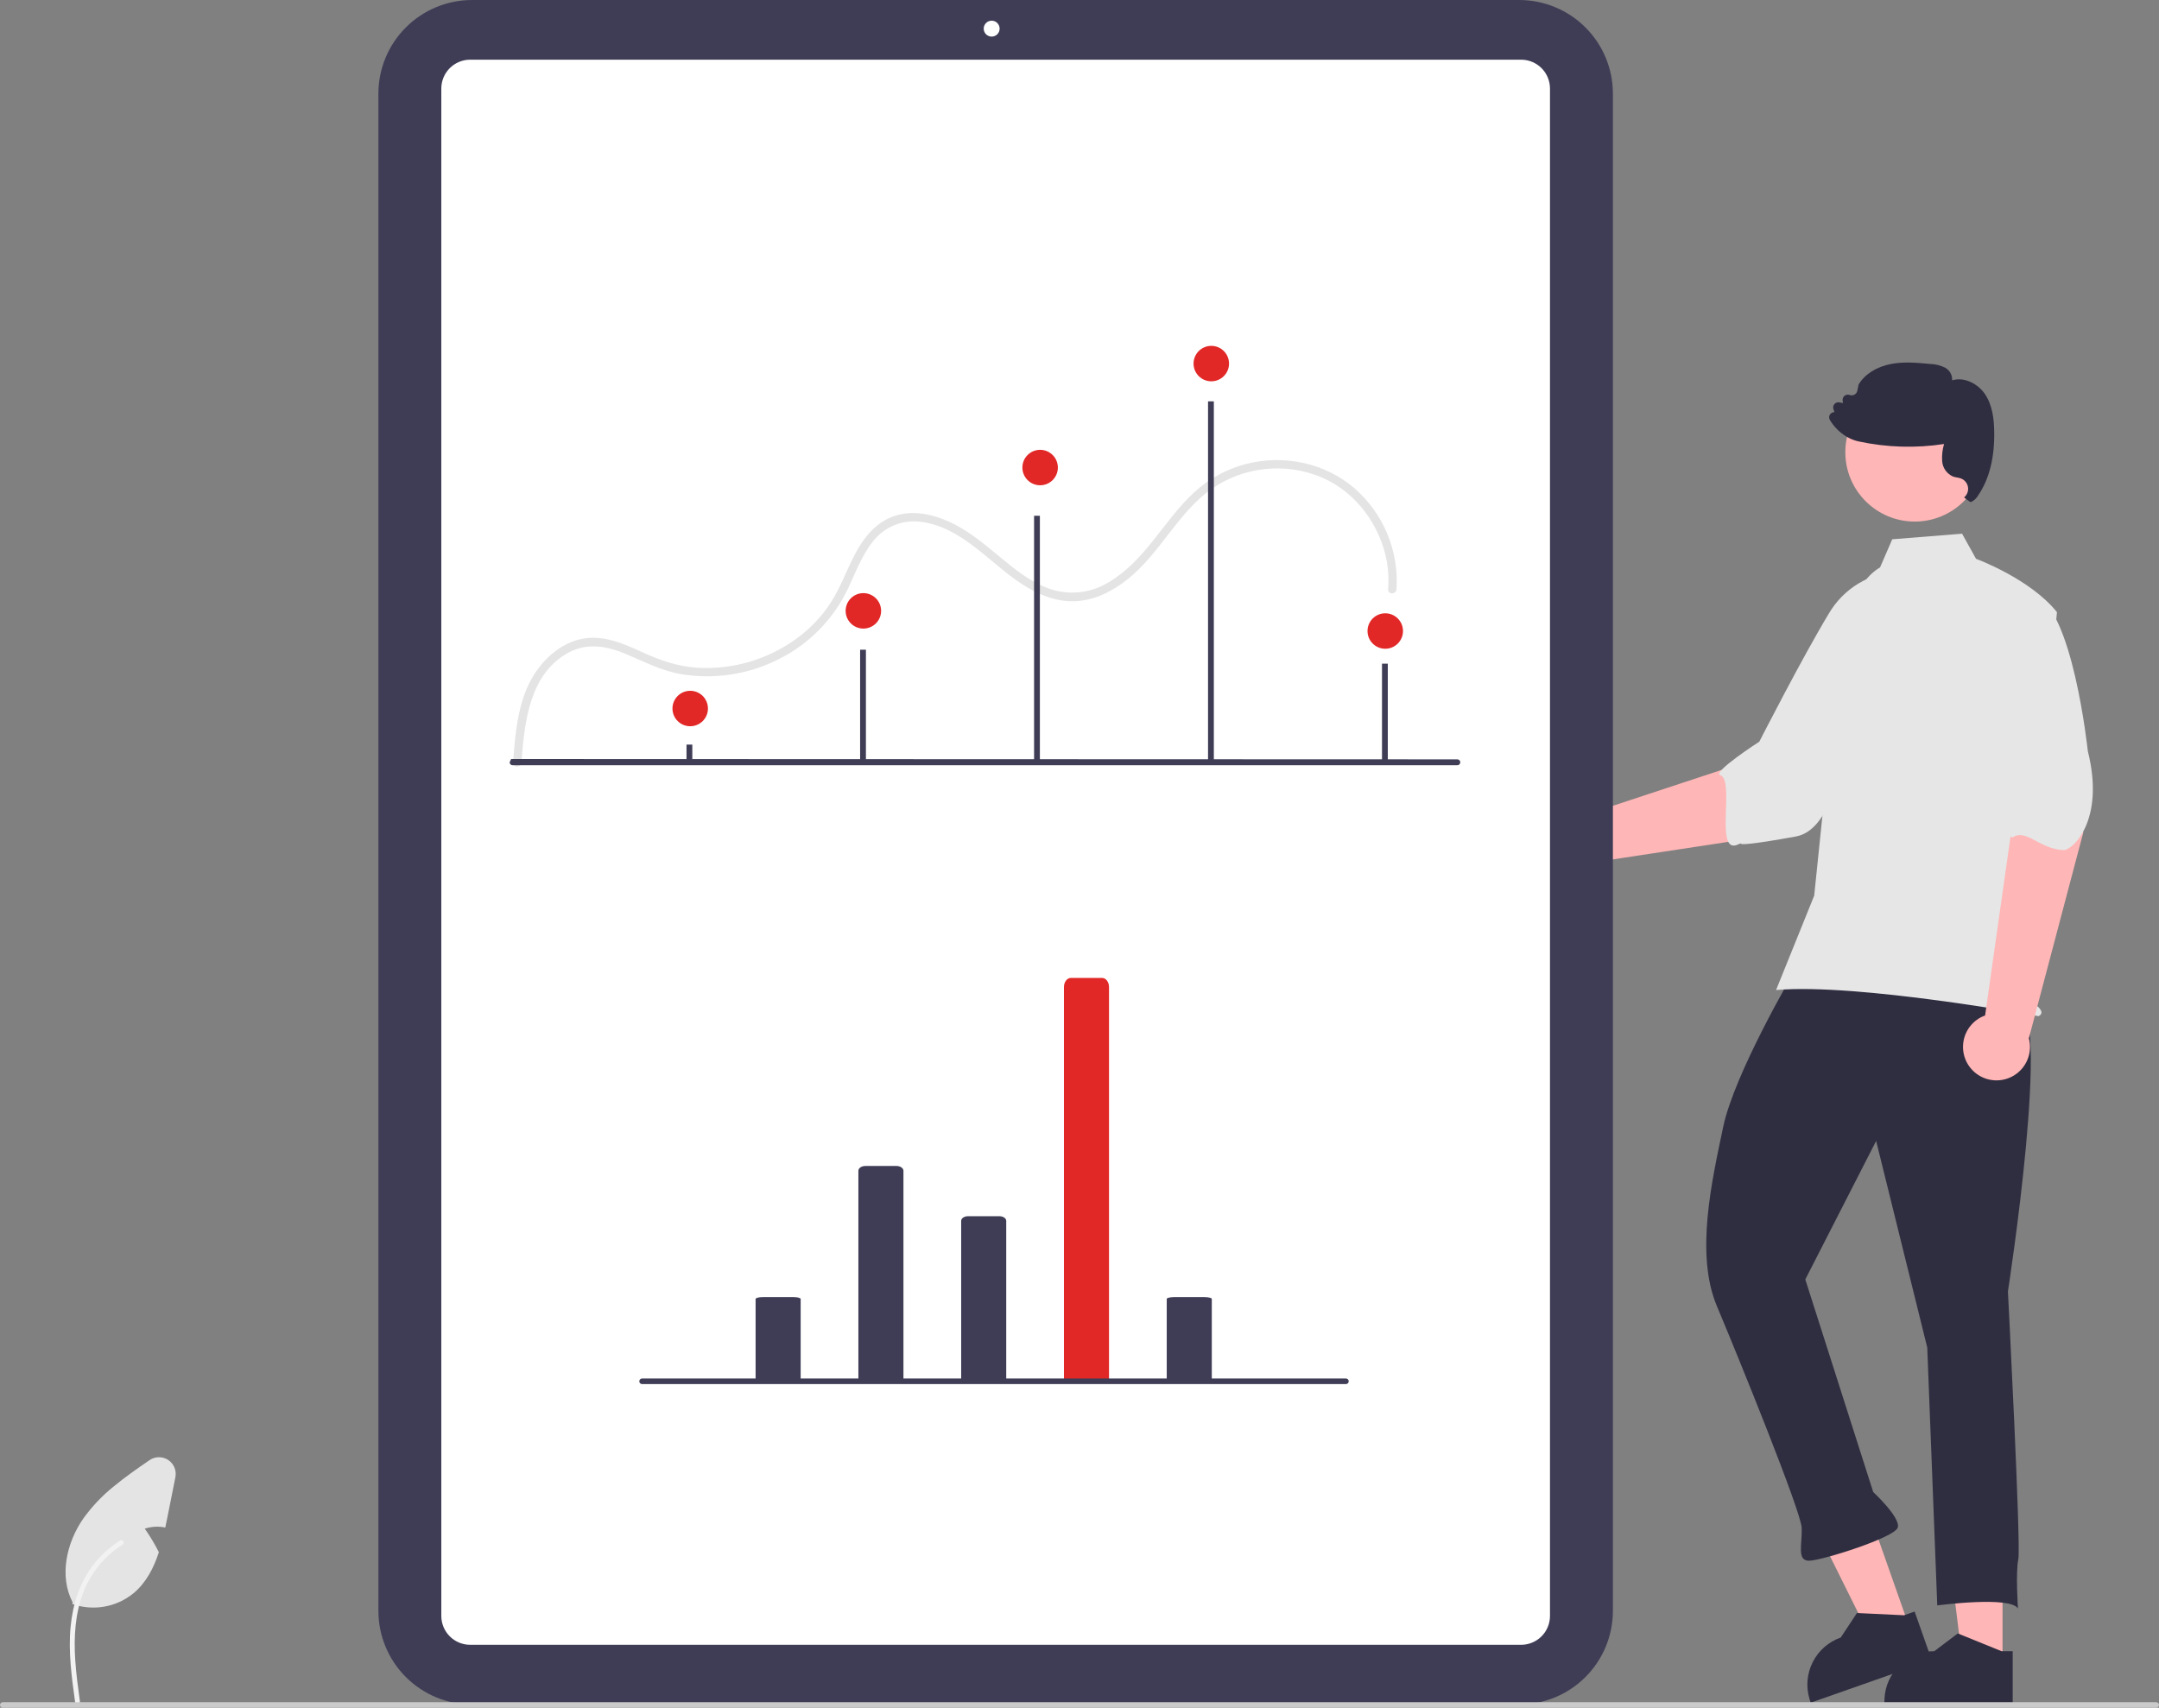 <svg width="517" height="409" viewBox="0 0 517 409" fill="none" xmlns="http://www.w3.org/2000/svg">
<rect x="0" y="0" width="517" height="409" fill="#808080" stroke="none"/>
<g clip-path="url(#clip0_2_410)">
<path d="M425.987 199.773L447.812 176.051L429.95 161.968L421.127 181.461L381.094 194.676C379.745 193.9 378.199 193.534 376.645 193.622C375.091 193.709 373.596 194.247 372.343 195.168C371.089 196.09 370.131 197.356 369.586 198.813C369.04 200.269 368.93 201.853 369.27 203.37C369.609 204.888 370.383 206.274 371.497 207.36C372.611 208.446 374.018 209.184 375.545 209.485C377.072 209.786 378.653 209.636 380.096 209.055C381.54 208.473 382.783 207.484 383.673 206.209L425.987 199.773Z" fill="#FFB6B6"/>
<path d="M465.994 146.175C469.95 154.989 445.814 180.171 445.814 180.171C439.213 185.505 438.166 198.856 429.985 200.343C407.913 204.353 421.641 200.157 415.939 202.348C410.574 204.41 415.516 186.762 411.926 185.64C409.874 184.999 421.29 177.621 421.29 177.621C421.29 177.621 431.578 157.46 437.904 147.002C439.638 144.013 442.1 141.51 445.062 139.727C448.024 137.944 451.389 136.939 454.845 136.805C454.845 136.805 462.038 137.36 465.994 146.175Z" fill="#E6E6E6"/>
<path d="M363.811 408.208H113.03C107.086 408.201 101.388 405.839 97.185 401.639C92.982 397.439 90.618 391.745 90.611 385.806V22.402C90.618 16.463 92.982 10.769 97.185 6.569C101.388 2.369 107.086 0.007 113.03 0H363.811C369.755 0.007 375.453 2.369 379.656 6.569C383.859 10.769 386.223 16.463 386.23 22.402V385.806C386.223 391.745 383.859 397.439 379.656 401.639C375.453 405.839 369.755 408.201 363.811 408.208Z" fill="#3F3D56"/>
<path d="M364.252 393.915H112.589C110.757 393.913 109 393.185 107.704 391.89C106.409 390.595 105.68 388.84 105.678 387.009V21.199C105.68 19.368 106.409 17.613 107.704 16.318C109 15.023 110.757 14.295 112.589 14.293H364.252C366.084 14.295 367.841 15.023 369.137 16.318C370.432 17.613 371.161 19.368 371.163 21.199V387.009C371.161 388.84 370.432 390.595 369.137 391.89C367.841 393.185 366.084 393.913 364.252 393.915Z" fill="white"/>
<path d="M124.867 182.62C125.569 173.088 126.729 161.37 136.167 156.278C140.62 153.875 145.336 154.725 149.813 156.598C154.139 158.408 158.215 160.565 162.875 161.416C170.907 162.801 179.172 161.563 186.445 157.884C193.77 154.245 199.647 148.235 203.118 140.833C204.905 137.069 206.382 132.989 209.015 129.703C210.339 127.978 212.095 126.633 214.106 125.801C216.117 124.97 218.311 124.682 220.468 124.967C230.364 126.188 236.931 134.852 244.821 139.953C248.615 142.406 252.972 144.197 257.566 143.977C262.278 143.752 266.55 141.523 270.161 138.613C277.824 132.439 282.013 122.89 290.055 117.136C293.868 114.476 298.292 112.824 302.916 112.333C307.54 111.842 312.213 112.528 316.5 114.328C324.742 117.881 330.577 125.841 332.119 134.6C332.488 136.759 332.583 138.955 332.403 141.137C332.302 142.423 334.309 142.417 334.409 141.137C334.71 136.597 333.957 132.049 332.208 127.848C330.459 123.647 327.762 119.907 324.327 116.92C317.212 110.787 307.272 108.793 298.231 111.153C293.628 112.373 289.397 114.71 285.915 117.956C282.195 121.384 279.262 125.537 276.122 129.473C273.059 133.314 269.68 137.022 265.381 139.503C263.322 140.756 261.015 141.547 258.62 141.819C256.225 142.091 253.8 141.838 251.512 141.079C246.871 139.514 242.94 136.292 239.227 133.206C235.399 130.026 231.59 126.843 226.99 124.822C222.713 122.943 217.807 122.032 213.355 123.882C209.341 125.551 206.684 129.014 204.714 132.76C202.715 136.562 201.292 140.662 198.96 144.287C196.704 147.758 193.809 150.768 190.428 153.159C183.562 158.061 175.214 160.445 166.792 159.907C162.217 159.582 158.057 158.138 153.913 156.245C149.341 154.156 144.524 151.984 139.379 152.996C134.94 153.869 131.206 156.882 128.614 160.481C125.62 164.637 124.305 169.731 123.619 174.735C123.26 177.353 123.054 179.986 122.86 182.62C122.765 183.907 124.772 183.901 124.867 182.62Z" fill="#E4E4E4"/>
<path d="M479.537 398.551L470.01 398.55L465.477 361.83L479.539 361.831L479.537 398.551Z" fill="#FFB6B6"/>
<path d="M479.283 395.439L469.118 391.313L468.818 391.19L463.204 395.439C460.124 395.439 457.162 396.627 454.937 398.756C452.712 400.884 451.396 403.789 451.262 406.865C451.247 407.034 451.247 407.21 451.247 407.387V407.779H481.967V395.439H479.283Z" fill="#2F2E41"/>
<path d="M457.225 389.691L448.238 392.851L431.765 359.716L445.029 355.053L457.225 389.691Z" fill="#FFB6B6"/>
<path d="M455.952 386.84L444.992 386.32L444.669 386.303L440.785 392.173C437.879 393.194 435.48 395.297 434.088 398.043C432.696 400.789 432.419 403.966 433.315 406.911C433.357 407.076 433.415 407.243 433.474 407.409L433.604 407.779L462.583 397.591L458.484 385.95L455.952 386.84Z" fill="#2F2E41"/>
<path d="M482.904 240.223C491.62 239.885 480.823 309.291 480.823 309.291C480.823 309.291 483.981 370.226 483.312 373.424C482.642 376.622 483.227 385.246 483.227 385.246C481.52 382.141 463.902 384.484 463.902 384.484L461.505 322.727L449.268 273.245L432.303 306.413L448.563 357.325C448.563 357.325 455.148 363.414 454.448 365.82C453.748 368.226 436.5 373.652 433.33 373.775C430.161 373.897 431.592 369.877 431.438 365.918C431.284 361.96 416.37 325.269 411.124 312.784C405.878 300.3 409.956 282.697 412.634 269.906C415.312 257.115 429.4 233.111 429.4 233.111C446.887 213.402 474.188 240.561 482.904 240.223Z" fill="#2F2E41"/>
<path d="M458.512 124.91C467.694 124.91 475.137 117.473 475.137 108.298C475.137 99.124 467.694 91.687 458.512 91.687C449.331 91.687 441.888 99.124 441.888 108.298C441.888 117.473 449.331 124.91 458.512 124.91Z" fill="#FFB6B6"/>
<path d="M450.2 135.889C446.618 138.017 444.476 141.926 443.246 145.904C440.969 153.268 439.599 160.882 439.165 168.578L434.434 214.494L425.303 237.099C444.829 235.406 488.131 243.356 488.131 243.356C488.131 243.356 489.74 242.82 488.131 241.212C486.522 239.605 484.956 241.029 486.565 239.421C488.173 237.814 487.064 239.605 486.528 237.997C485.992 236.39 486.528 237.461 487.064 236.925C487.601 236.39 482.913 231.567 482.913 231.567L487.203 203.407L492.566 146.606C486.13 138.568 473.188 133.83 473.188 133.83L469.844 127.815L453.124 129.152L450.2 135.889Z" fill="#E6E6E6"/>
<path d="M498.865 199.393L494.739 175.093L480.382 177.693L481.643 198.948L475.359 243.19C473.896 243.719 472.618 244.662 471.681 245.904C470.745 247.146 470.191 248.633 470.086 250.185C469.981 251.737 470.33 253.285 471.09 254.642C471.851 255.999 472.99 257.105 474.369 257.826C475.748 258.547 477.307 258.851 478.856 258.702C480.406 258.553 481.878 257.957 483.094 256.986C484.309 256.015 485.216 254.712 485.704 253.235C486.191 251.758 486.238 250.171 485.838 248.668L498.865 199.393Z" fill="#FFB6B6"/>
<path d="M487.004 142.533C496.294 145.206 499.954 179.881 499.954 179.881C504.162 196.617 496.198 203.664 494.177 203.591C488.432 203.381 485.25 198.468 482.075 200.483C480.26 201.635 479.921 188.396 479.921 188.396C479.921 188.396 473.406 176.079 469.499 164.5C468.334 161.247 468.011 157.752 468.561 154.341C469.111 150.93 470.515 147.713 472.644 144.99C472.644 144.99 477.713 139.86 487.004 142.533Z" fill="#E6E6E6"/>
<path d="M477.536 103.222C477.481 100.523 477.175 97.071 475.283 94.318C473.687 92.002 470.467 90.167 467.466 91.084C467.5 90.485 467.366 89.887 467.081 89.359C466.795 88.831 466.368 88.392 465.848 88.091C464.697 87.503 463.428 87.183 462.136 87.157C459.091 86.873 455.937 86.578 452.854 87.162C449.393 87.818 446.561 89.599 445.091 92.051L445.058 92.128L444.757 93.581C444.717 93.775 444.635 93.959 444.518 94.12C444.4 94.28 444.248 94.413 444.074 94.509C443.9 94.607 443.706 94.665 443.507 94.679C443.307 94.693 443.107 94.663 442.921 94.591C442.717 94.515 442.496 94.493 442.281 94.528C442.066 94.562 441.864 94.653 441.694 94.789C441.525 94.926 441.394 95.105 441.315 95.308C441.235 95.51 441.21 95.731 441.242 95.946L441.324 96.525L440.455 96.361C440.237 96.319 440.011 96.335 439.802 96.409C439.592 96.484 439.406 96.612 439.263 96.782C439.12 96.952 439.025 97.157 438.987 97.376C438.95 97.594 438.972 97.819 439.05 98.027L439.291 98.688C439.111 98.69 438.934 98.729 438.77 98.801C438.605 98.873 438.457 98.978 438.334 99.109C438.159 99.299 438.048 99.54 438.019 99.797C437.989 100.055 438.042 100.315 438.17 100.54C439.144 102.201 440.525 103.589 442.183 104.571C442.928 105.02 443.732 105.363 444.572 105.593C444.747 105.642 444.927 105.685 445.113 105.724C451.825 107.169 458.744 107.376 465.531 106.335C465.131 107.673 464.977 109.072 465.077 110.465C465.136 111.255 465.41 112.013 465.87 112.659C466.329 113.304 466.957 113.811 467.685 114.125C467.994 114.23 468.313 114.306 468.636 114.354C468.946 114.404 469.251 114.479 469.549 114.578C469.988 114.739 470.378 115.013 470.677 115.373C470.977 115.732 471.176 116.165 471.255 116.626C471.334 117.087 471.289 117.561 471.126 117.999C470.963 118.438 470.686 118.825 470.325 119.123C470.325 119.123 471.757 120.308 471.938 120.248C472.642 119.937 473.231 119.414 473.621 118.751C476.349 114.829 477.667 109.607 477.536 103.222Z" fill="#2F2E41"/>
<path d="M42.001 353.771L40.047 363.562C39.9 364.31 39.747 365.072 39.579 365.827C37.947 365.489 36.255 365.584 34.67 366.101C35.927 367.896 37.054 369.779 38.041 371.735C36.81 375.525 35.005 379.026 31.982 381.559C29.962 383.213 27.551 384.32 24.98 384.771C22.408 385.223 19.764 385.005 17.301 384.139L17.388 383.751C14.137 377.449 15.903 369.503 19.943 363.682C22.003 360.811 24.444 358.232 27.2 356.017C29.928 353.745 32.878 351.706 35.8 349.695C36.457 349.244 37.233 348.998 38.03 348.99C38.826 348.982 39.607 349.211 40.273 349.649C40.938 350.087 41.458 350.713 41.766 351.447C42.074 352.181 42.155 352.99 42.001 353.771Z" fill="#E4E4E4"/>
<path d="M17.996 407.696C17.174 401.713 16.329 395.654 16.906 389.606C17.418 384.236 19.057 378.99 22.396 374.689C24.168 372.41 26.324 370.458 28.768 368.92C29.405 368.519 29.991 369.527 29.357 369.927C25.129 372.597 21.859 376.539 20.018 381.186C17.985 386.353 17.659 391.986 18.012 397.475C18.224 400.794 18.673 404.091 19.125 407.386C19.162 407.535 19.14 407.692 19.064 407.825C18.988 407.959 18.864 408.058 18.717 408.103C18.568 408.144 18.409 408.123 18.274 408.047C18.14 407.971 18.041 407.844 17.999 407.696L17.996 407.696Z" fill="#F2F2F2"/>
<path d="M237.467 8.766C238.52 8.766 239.374 7.913 239.374 6.861C239.374 5.808 238.52 4.955 237.467 4.955C236.414 4.955 235.56 5.808 235.56 6.861C235.56 7.913 236.414 8.766 237.467 8.766Z" fill="white"/>
<path d="M348.975 183.272H122.751C122.563 183.272 122.383 183.198 122.25 183.065C122.118 182.933 122.043 182.753 122.043 182.565L122.387 181.778L348.975 181.857C349.163 181.857 349.343 181.931 349.476 182.063C349.61 182.195 349.685 182.375 349.686 182.562C349.686 182.75 349.612 182.93 349.48 183.063C349.348 183.196 349.168 183.272 348.98 183.272L348.975 183.272Z" fill="#3F3D56"/>
<path d="M165.783 178.323H164.394V182.277H165.783V178.323Z" fill="#3F3D56"/>
<path d="M207.354 155.601H205.966V182.277H207.354V155.601Z" fill="#3F3D56"/>
<path d="M249.011 123.523H247.623V182.277H249.011V123.523Z" fill="#3F3D56"/>
<path d="M290.669 96.122H289.28V182.277H290.669V96.122Z" fill="#3F3D56"/>
<path d="M332.326 158.943H330.937V182.277H332.326V158.943Z" fill="#3F3D56"/>
<path d="M290.06 91.32C292.406 91.32 294.308 89.42 294.308 87.076C294.308 84.732 292.406 82.831 290.06 82.831C287.714 82.831 285.812 84.732 285.812 87.076C285.812 89.42 287.714 91.32 290.06 91.32Z" fill="#E22727"/>
<path d="M249.072 116.219C251.418 116.219 253.319 114.318 253.319 111.974C253.319 109.63 251.418 107.73 249.072 107.73C246.726 107.73 244.824 109.63 244.824 111.974C244.824 114.318 246.726 116.219 249.072 116.219Z" fill="#E22727"/>
<path d="M331.717 155.369C334.063 155.369 335.965 153.468 335.965 151.124C335.965 148.78 334.063 146.88 331.717 146.88C329.371 146.88 327.469 148.78 327.469 151.124C327.469 153.468 329.371 155.369 331.717 155.369Z" fill="#E22727"/>
<path d="M205.551 330.481V280.4C205.551 279.757 206.299 279.237 207.221 279.237H214.673C215.595 279.237 216.343 279.757 216.343 280.4V330.612L205.551 330.481Z" fill="#3F3D56"/>
<path d="M230.164 330.65V292.384C230.164 291.766 230.912 291.266 231.834 291.266H239.286C240.208 291.266 240.956 291.766 240.956 292.384V330.567L230.164 330.65Z" fill="#3F3D56"/>
<path d="M279.39 330.561V311.099C279.325 310.866 280.07 310.665 281.06 310.647H288.512C289.502 310.665 290.247 310.866 290.182 311.099V330.612L279.39 330.561Z" fill="#3F3D56"/>
<path d="M180.938 330.561V311.099C180.938 310.849 181.685 310.647 182.608 310.647H190.06C190.982 310.647 191.73 310.849 191.73 311.099V330.612L180.938 330.561Z" fill="#3F3D56"/>
<path d="M254.777 330.367V236.386C254.777 235.181 255.525 234.204 256.447 234.204H263.899C264.821 234.204 265.569 235.181 265.569 236.386V330.612L254.777 330.367Z" fill="#E22727"/>
<path d="M322.299 331.477H153.755C153.578 331.477 153.408 331.407 153.283 331.281C153.157 331.156 153.087 330.986 153.087 330.809C153.087 330.632 153.157 330.462 153.283 330.336C153.408 330.211 153.578 330.141 153.755 330.141H322.299C322.476 330.141 322.646 330.211 322.772 330.336C322.897 330.462 322.968 330.632 322.968 330.809C322.968 330.986 322.897 331.156 322.772 331.281C322.646 331.407 322.476 331.477 322.299 331.477Z" fill="#3F3D56"/>
<path d="M516.331 409H0.669C0.491 409 0.321 408.93 0.196 408.804C0.07 408.679 0 408.509 0 408.332C0 408.154 0.07 407.984 0.196 407.859C0.321 407.734 0.491 407.663 0.669 407.663H516.331C516.509 407.663 516.679 407.734 516.804 407.859C516.93 407.984 517 408.154 517 408.332C517 408.509 516.93 408.679 516.804 408.804C516.679 408.93 516.509 409 516.331 409Z" fill="#CACACA"/>
<path d="M165.279 173.928C167.625 173.928 169.526 172.028 169.526 169.684C169.526 167.34 167.625 165.439 165.279 165.439C162.933 165.439 161.031 167.34 161.031 169.684C161.031 172.028 162.933 173.928 165.279 173.928Z" fill="#E22727"/>
<path d="M206.746 150.538C209.092 150.538 210.993 148.638 210.993 146.293C210.993 143.949 209.092 142.049 206.746 142.049C204.4 142.049 202.498 143.949 202.498 146.293C202.498 148.638 204.4 150.538 206.746 150.538Z" fill="#E22727"/>
</g>
<defs>
<clipPath id="clip0_2_410">
<rect width="517" height="409" fill="white"/>
</clipPath>
</defs>
</svg>
